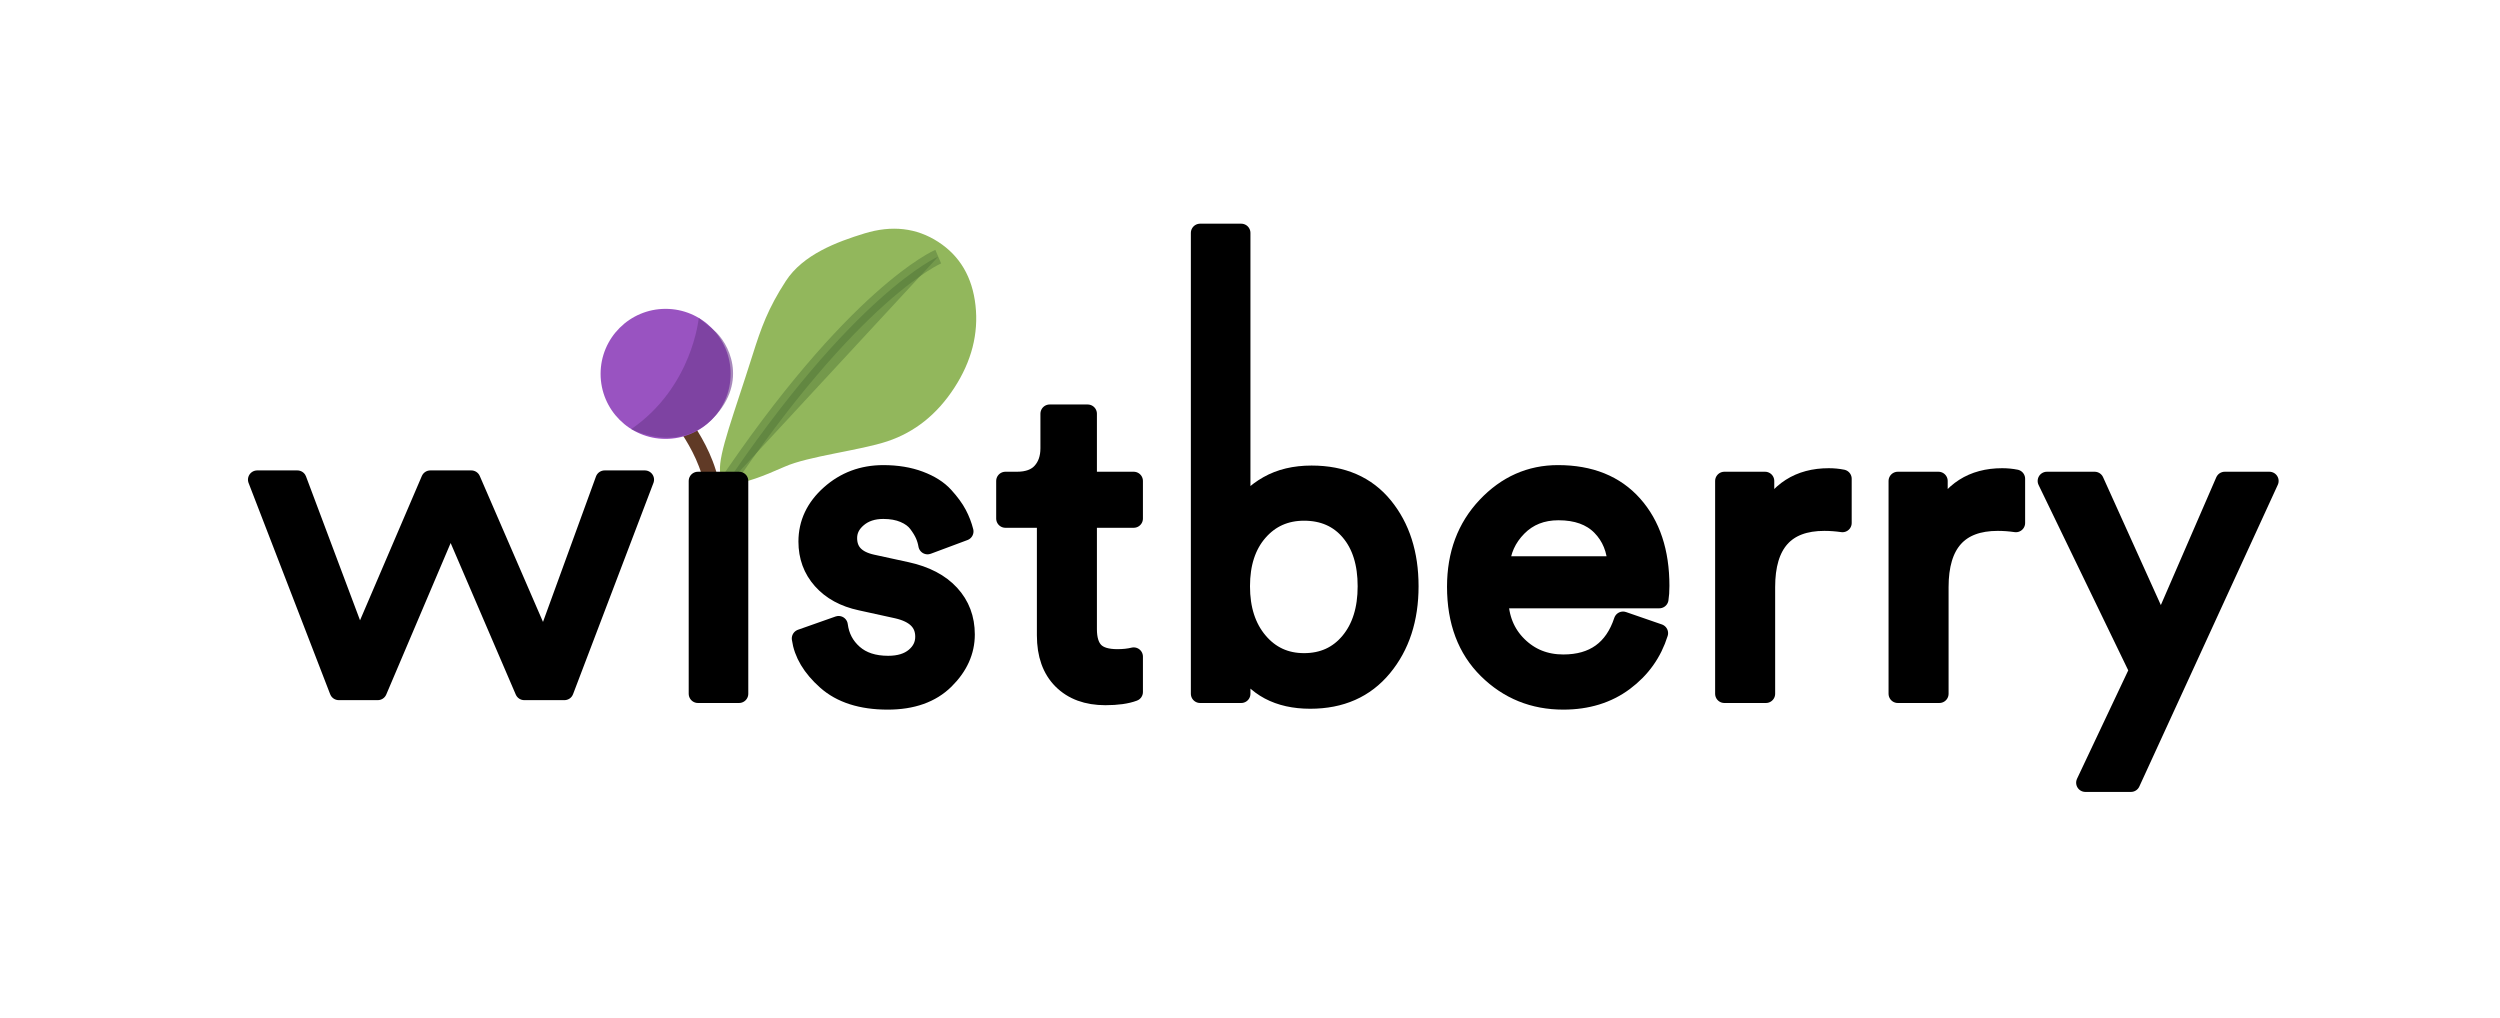 <?xml version="1.0" encoding="utf-8"?>
<!-- Generator: Adobe Illustrator 17.0.0, SVG Export Plug-In . SVG Version: 6.00 Build 0)  -->
<!DOCTYPE svg PUBLIC "-//W3C//DTD SVG 1.1//EN" "http://www.w3.org/Graphics/SVG/1.1/DTD/svg11.dtd">
<svg version="1.1" id="Layer_1" xmlns="http://www.w3.org/2000/svg" xmlns:xlink="http://www.w3.org/1999/xlink" x="0px" y="0px"
	 width="678.068px" height="276.028px" viewBox="0 0 678.068 276.028" enable-background="new 0 0 678.068 276.028"
	 xml:space="preserve">
<path stroke="#000000" stroke-width="5" stroke-linejoin="round" stroke-miterlimit="10" d="M147.477,175.434l16.516-45.344h10.903
	l-21.806,57.306h-10.903l-19.97-46.475l-19.754,46.475H91.883L69.754,130.09h10.903l16.84,44.858l19.215-44.858h11.119
	L147.477,175.434z"/>
<path stroke="#000000" stroke-width="5" stroke-linejoin="round" stroke-miterlimit="10" d="M217.254,173.17l10.2-3.6
	c0.399,3.119,1.759,5.699,4.08,7.739c2.319,2.04,5.439,3.061,9.36,3.061c3.04,0,5.439-0.739,7.2-2.22
	c1.759-1.479,2.64-3.301,2.64-5.461c0-3.84-2.48-6.318-7.439-7.439l-9.84-2.16c-4.481-0.96-8-2.88-10.56-5.76
	c-2.561-2.88-3.84-6.36-3.84-10.44c0-4.959,2.02-9.24,6.06-12.84c4.039-3.6,8.859-5.4,14.46-5.4c3.679,0,6.96,0.54,9.84,1.62
	c2.88,1.08,5.118,2.501,6.72,4.26c1.6,1.761,2.799,3.401,3.6,4.92c0.799,1.521,1.399,3.081,1.801,4.68l-9.961,3.72
	c-0.161-0.96-0.44-1.899-0.84-2.82c-0.401-0.918-1.02-1.938-1.86-3.06c-0.84-1.119-2.061-2.019-3.66-2.7
	c-1.602-0.679-3.48-1.02-5.64-1.02c-2.801,0-5.1,0.761-6.9,2.28c-1.8,1.521-2.7,3.321-2.7,5.4c0,3.681,2.199,6,6.6,6.96l9.36,2.04
	c5.119,1.122,9.061,3.18,11.82,6.18c2.76,3,4.14,6.66,4.14,10.98c0,4.561-1.859,8.682-5.58,12.36c-3.72,3.681-8.9,5.52-15.54,5.52
	c-7.122,0-12.681-1.781-16.68-5.34C220.093,181.071,217.813,177.25,217.254,173.17z"/>
<path stroke="#000000" stroke-width="5" stroke-linejoin="round" stroke-miterlimit="10" d="M295.013,112.21v18.24h12.48v10.2
	h-12.48v30c0,2.721,0.619,4.721,1.86,6c1.239,1.28,3.3,1.92,6.18,1.92c1.681,0,3.159-0.16,4.44-0.48v9.6
	c-1.92,0.721-4.481,1.08-7.681,1.08c-4.961,0-8.88-1.439-11.76-4.319s-4.319-6.919-4.319-12.12v-31.68h-11.04v-10.2h3.119
	c2.959,0,5.18-0.819,6.66-2.46c1.479-1.639,2.221-3.78,2.221-6.42v-9.36H295.013z"/>
<path stroke="#000000" stroke-width="5" stroke-linejoin="round" stroke-miterlimit="10" d="M440.212,168.37l9.72,3.36
	c-1.68,5.36-4.8,9.74-9.36,13.14c-4.56,3.399-10.079,5.1-16.56,5.1c-8.081,0-14.94-2.778-20.58-8.34
	c-5.64-5.56-8.46-13.06-8.46-22.5c0-8.799,2.719-16.08,8.16-21.84c5.439-5.76,11.919-8.64,19.439-8.64
	c8.719,0,15.52,2.741,20.4,8.22c4.879,5.48,7.32,12.821,7.32,22.02c0,1.44-0.081,2.639-0.24,3.6h-43.44
	c0.079,5.12,1.78,9.32,5.101,12.6c3.318,3.281,7.419,4.92,12.3,4.92C432.251,180.01,437.65,176.131,440.212,168.37z M406.971,153.37
	h31.561c-0.162-4.32-1.602-7.86-4.32-10.62c-2.721-2.76-6.561-4.14-11.521-4.14c-4.48,0-8.159,1.46-11.04,4.38
	C408.771,145.911,407.212,149.371,406.971,153.37z"/>
<path stroke="#000000" stroke-width="5" stroke-linejoin="round" stroke-miterlimit="10" d="M499.73,129.85v12
	c-1.68-0.24-3.32-0.36-4.92-0.36c-10.56,0-15.84,5.921-15.84,17.76v28.92h-11.28v-57.72h11.04v10.08
	c3.52-7.359,9.279-11.04,17.28-11.04C497.29,129.49,498.531,129.61,499.73,129.85z"/>
<path stroke="#000000" stroke-width="5" stroke-linejoin="round" stroke-miterlimit="10" d="M546.769,129.85v12
	c-1.68-0.24-3.32-0.36-4.92-0.36c-10.56,0-15.84,5.921-15.84,17.76v28.92h-11.28v-57.72h11.04v10.08
	c3.52-7.359,9.279-11.04,17.28-11.04C544.329,129.49,545.57,129.61,546.769,129.85z"/>
<path stroke="#000000" stroke-width="5" stroke-linejoin="round" stroke-miterlimit="10" d="M577.967,212.29h-12.36l14.4-30.48
	l-24.84-51.36h12.96l18,39.84l17.28-39.84h12.119L577.967,212.29z"/>
<path fill="none" stroke="#000000" stroke-width="10" stroke-linecap="round" stroke-linejoin="round" stroke-miterlimit="10" d="
	M404.391,138.366"/>
<path fill="none" stroke="#603A26" stroke-width="4" stroke-miterlimit="10" d="M184.808,114.049c0,0,12.953,16.211,7.084,28.337"/>
<g>
	<path fill="#92B75C" d="M264.583,82.838c0.851,7.674-1.056,15.111-5.724,22.316c-4.665,7.199-10.715,12.045-18.153,14.535
		c-7.435,2.486-21.456,4.031-27.869,6.887c-24.892,11.084-19,2.272-8.73-30.256c2.349-7.439,4.189-12.63,9.021-20.088
		c4.669-7.205,13.867-10.626,21.323-12.917c7.46-2.289,14.133-1.526,20.019,2.288C260.362,69.42,263.731,75.164,264.583,82.838z"/>
	<path opacity="0.4" fill="#476D33" stroke="#476D33" stroke-width="4" stroke-miterlimit="10" d="M254.47,69.603
		c0,0-22.868,9.713-58.89,63.638"/>
</g>
<g>
	<circle fill="#9953C1" cx="180.532" cy="101.404" r="17.636"/>
	<path opacity="0.6" fill="#6D398E" d="M189.518,86.229c0,0-1.676,18.678-18.296,30.152c0,0,12.826,6.89,22.335-3.087
		s4.039-20.495,0-23.78C189.518,86.229,189.518,86.229,189.518,86.229z"/>
</g>
<path stroke="#000000" stroke-width="5" stroke-linejoin="round" stroke-miterlimit="10" d="M336.653,188.17h-11.16v-125h11.16
	v75.44c1.519-2.799,3.939-5.139,7.26-7.02c3.319-1.879,7.261-2.82,11.82-2.82c8.4,0,14.92,2.84,19.561,8.52
	c4.639,5.681,6.96,12.92,6.96,21.72c0,8.881-2.4,16.221-7.2,22.021c-4.8,5.801-11.36,8.699-19.68,8.699
	c-8.641,0-14.881-3.318-18.721-9.96V188.17z M366.053,174.01c3.12-3.76,4.68-8.76,4.68-15c0-6.24-1.541-11.179-4.62-14.82
	c-3.08-3.639-7.221-5.46-12.42-5.46c-5.04,0-9.161,1.841-12.359,5.52c-3.201,3.681-4.801,8.601-4.801,14.76
	c0,6.162,1.6,11.142,4.801,14.939c3.198,3.802,7.319,5.701,12.359,5.701C358.812,179.651,362.933,177.772,366.053,174.01z"/>
<rect x="189.295" y="130.45" stroke="#000000" stroke-width="5" stroke-linejoin="round" stroke-miterlimit="10" width="11.16" height="57.72"/>
</svg>

